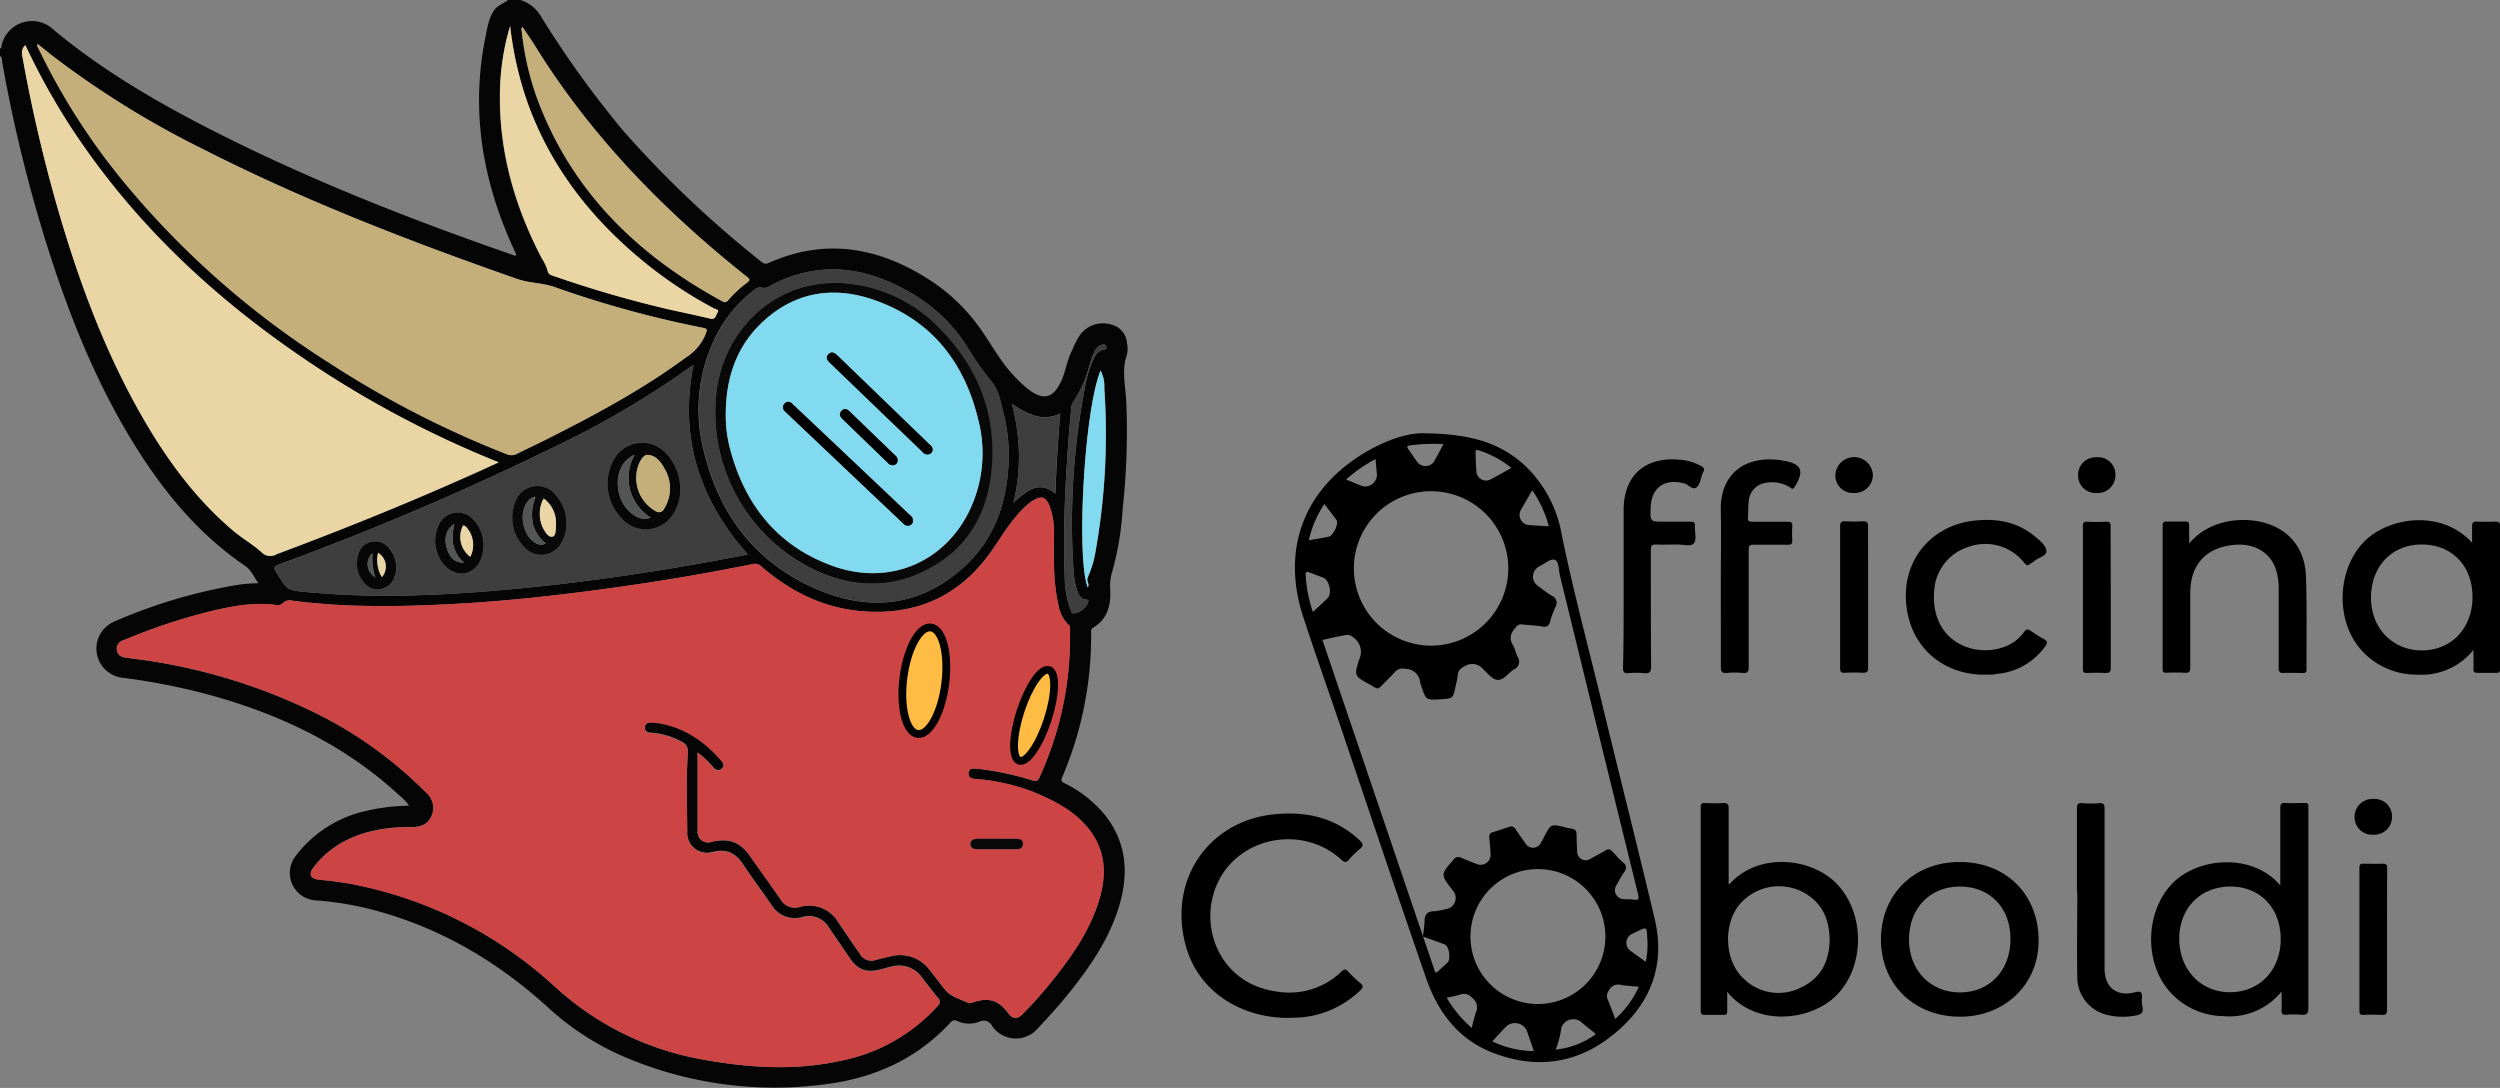 <svg id="Livello_1" data-name="Livello 1" xmlns="http://www.w3.org/2000/svg" viewBox="0 0 481.77 209.65"><rect x="0" y="0" width="481.77" height="209.65" fill="#808080" stroke="none"/><defs><style>.cls-1{fill:#050505;}.cls-2{fill:#c44;}.cls-3{fill:#c4af7a;}.cls-4{fill:#e9d6a4;}.cls-5{fill:#3e3e3e;}.cls-6{fill:#81daef;}.cls-7{fill:none;}.cls-8{fill:#090909;}.cls-9{fill:#070707;}.cls-10,.cls-13{fill:#ffbc45;}.cls-11{fill:#545656;}.cls-12{fill:#f8f8f8;}.cls-13{stroke:#000;stroke-miterlimit:10;stroke-width:1.5px;}</style></defs><path d="M274.72,83.51c8.25.09,14.35,1.66,19.3,6.36a23.88,23.88,0,0,1,6.88,12.88c2.18,10.7,5,21.23,7.59,31.84,3.41,14.13,7,28.22,10.35,42.36,2,8.25-.23,15.42-6.49,21.17-7.31,6.7-15.75,8.31-25,4.62-6.45-2.59-10.3-7.83-12.51-14.19-5.57-16.09-11-32.24-16.44-48.36-2.44-7.2-5-14.35-7.34-21.58-4-12.45-.2-24.47,12.69-31.81C267.72,84.57,271.82,83.3,274.72,83.51Zm-19.88,39.81,19.38,57.12c.13-1.18.28-2,.3-2.84,0-1.26.46-2,1.86-2a13,13,0,0,0,2.11-.38,2.19,2.19,0,0,0,1.42-3.7c-2.33-3-2.32-3,.22-5.88a1.1,1.1,0,0,1,1.46-.35c1,.45,2.06.85,3.1,1.26a1.93,1.93,0,0,0,2.56-1.86c-.05-1.11-.14-2.22-.25-3.33a.85.85,0,0,1,.7-1c1-.31,2.05-.64,3.05-1a1,1,0,0,1,1.31.43c.63.93,1.27,1.84,1.92,2.75a1.67,1.67,0,0,0,2.95-.12c.24-.42.46-.84.69-1.26,1.27-2.39,1.27-2.39,3.88-1.76a13.6,13.6,0,0,0,1.41.3c.7.09.91.49.91,1.15,0,1.08.05,2.15.12,3.23a1.63,1.63,0,0,0,2.51,1.44c.67-.35,1.32-.75,2-1.1,1.78-.95,1.5-1.17,2.95.41a14.55,14.55,0,0,0,1.36,1.36,1.19,1.19,0,0,1,.25,1.84c-.55.78-1,1.64-1.45,2.47a1.73,1.73,0,0,0,1.48,2.77c.59.06,1.19,0,1.79.11.8.09,1.09,0,.85-1q-7.56-30.69-15.05-61.39c-.27-1.1-.18-2.81-1-3.11s-2,.79-3.07,1.31a2.17,2.17,0,0,0-.3,3.63c.93.7,1.84,1.42,2.82,2a1.48,1.48,0,0,1,.63,2.19,22.72,22.72,0,0,0-1,2.79,1.12,1.12,0,0,1-1.47.94c-1.26-.21-2.54-.28-3.81-.39a1.19,1.19,0,0,0-1.19.37c-.86,1-1.63,2-.73,3.5.43.7.55,1.59.94,2.32a1.64,1.64,0,0,1-.74,2.48c-1,.62-1.83,1.92-2.93,2s-2.06-1.26-3-2.08a2.66,2.66,0,0,0-3.4-.62c-.82.41-1.39.8-1.46,1.8a19.36,19.36,0,0,1-.44,2.22c-.47,2.26-.47,2.26-2.81,2.41-2.86.19-2.86.19-3.76-2.49a3.86,3.86,0,0,1-.22-.68,2.87,2.87,0,0,0-2.91-2.69,2,2,0,0,0-2,.64c-.58.66-1.21,1.27-1.83,1.9-1.66,1.66-1.17,1.46-3.05.44-2.9-1.57-3-1.65-1.95-4.84a3.38,3.38,0,0,0-1.22-4.24,1.59,1.59,0,0,0-1.51-.39C257.79,122.65,256.35,123,254.84,123.32Zm20.81,1.1a14.88,14.88,0,1,0-14.75-15.06A14.9,14.9,0,0,0,275.65,124.42Zm20.78,43.06a13,13,0,1,0,12.94,12.94A13,13,0,0,0,296.43,167.48Zm-.85,35.07-1.32-3.85a2.51,2.51,0,0,0-3.94-.95c-.95.95-1.84,1.95-2.74,2.93A18.86,18.86,0,0,0,295.58,202.55Zm4.22-.28a15.85,15.85,0,0,0,7.74-3l-2.19-1.78-.83-.68a2.43,2.43,0,0,0-3.64,1.27A18.55,18.55,0,0,1,299.8,202.27ZM291.25,90.16A19.71,19.71,0,0,0,285,86.79c-.44-.15-.68-.07-.65.47.06,1.23.05,2.47.17,3.7a1.87,1.87,0,0,0,2.73,1.43C288.53,91.7,289.81,91,291.25,90.16Zm24.56,100c-1.25-.12-2.33-.18-3.39-.35a2,2,0,0,0-2.38,1.07,1.74,1.74,0,0,0-.22,1.75c.52,1.2.95,2.43,1.45,3.73A18.53,18.53,0,0,0,315.81,190.16ZM253,117.92c1-.92,1.95-1.76,2.85-2.66s.31-3.46-.79-3.91c-.92-.37-1.86-.7-2.79-1.06-.42-.16-.7-.12-.66.44A26.22,26.22,0,0,0,253,117.92Zm42.28-23.43c-.81,1.4-1.59,2.69-2.31,4a2,2,0,0,0,1.36,2.66c1.33.13,2.67.18,4.14.27A22,22,0,0,0,295.28,94.49Zm-43.07,9.62c1.39-.24,2.64-.42,3.87-.7.83-.18,1.94-2.49,1.5-3.15-.72-1.06-1.54-2-2.36-3.13A20.72,20.72,0,0,0,252.21,104.11Zm26.58,88.15a22.34,22.34,0,0,0,4.84,5.83,25.11,25.11,0,0,1,.8-3,2.32,2.32,0,0,0-.77-2.83,2,2,0,0,0-2.31-.58A24.35,24.35,0,0,1,278.79,192.26Zm-4.55-11.77c.79,2.33,1.52,4.41,2.2,6.51.19.61.43.41.73.13.61-.56,1.25-1.1,1.83-1.69s.3-3.08-.6-3.44C277.12,181.49,275.8,181.05,274.24,180.49Zm3.92-94.9a33.33,33.33,0,0,0-6.36.23c-.64.07-.77.26-.37.8.62.83,1.17,1.71,1.79,2.53a2,2,0,0,0,3.06-.1C276.91,88,277.49,86.83,278.16,85.59Zm39,99.79a16.89,16.89,0,0,0,.27-4.77c-.1-2-.11-2-1.89-1.14-.43.21-.87.4-1.28.63a1.93,1.93,0,0,0-.23,3C315.05,183.87,316.07,184.56,317.21,185.38ZM265.07,88.47a28.22,28.22,0,0,0-5.66,3.93c1.12.46,2.14.91,3.18,1.3a2.3,2.3,0,0,0,2.76-2.1C265.28,90.61,265.18,89.63,265.07,88.47Z"/><path d="M439.43,170.63V167c0-3.75,0-7.51,0-11.26,0-.76.15-1.06,1-1,1.24.07,2.48,0,3.72,0,.52,0,.74.15.69.68,0,.24,0,.48,0,.72,0,12.69,0,25.39,0,38.08,0,1.15-.35,1.42-1.39,1.33a17.31,17.31,0,0,0-2.88,0c-.78.06-.94-.25-.9-1,.06-1.07,0-2.14,0-3.48a12.89,12.89,0,0,1-11.27,4.74,14,14,0,0,1-10.26-4.7c-5.17-5.8-4.69-16,.87-21.23C424.16,165.08,434.29,164.52,439.43,170.63Zm-9.6.21c-5.75,0-9.84,4.14-9.87,10s4,10.34,9.71,10.37,9.82-4.2,9.84-10.21S435.56,170.86,429.83,170.84Z"/><path d="M332.85,191.13c0,1.41,0,2.56,0,3.71,0,.57-.15.75-.73.73-1.2,0-2.4,0-3.6,0-.66,0-.78-.22-.78-.82q0-19.59,0-39.18c0-.61.14-.85.79-.82,1.2.05,2.4.07,3.6,0,.82,0,1,.25,1,1,0,4.63,0,9.26,0,13.9,0,.25-.12.54.11.78,5.65-6.36,16-5.15,20.82,0,5.48,5.81,5.27,16.12-.31,21.53C348.59,196.93,338.19,197.76,332.85,191.13Zm19.74-9.8c0-4.09-1.39-7.27-4.85-9.25a10,10,0,0,0-12.8,2.56c-3,4.17-2.45,10.93,1.28,14.14A9.53,9.53,0,0,0,347,190.33C350.88,188.58,352.47,185.25,352.59,181.33Z"/><path d="M476.39,104.58c0-1.2,0-2.2,0-3.19,0-.7.23-.89.89-.87q1.8.06,3.6,0c.65,0,.91.13.91.85q0,13.77,0,27.55c0,.57-.15.77-.74.75-1.19,0-2.4,0-3.59,0-.62,0-.84-.16-.81-.8.05-1.11,0-2.23,0-3.63A12.78,12.78,0,0,1,465.74,130,14.18,14.18,0,0,1,455,125.22c-5-5.65-4.65-15.46.57-20.82C460.28,99.59,470.48,98.11,476.39,104.58Zm-9.72.35c-5.76,0-9.77,4.24-9.76,10.27,0,5.87,4.16,10.14,9.82,10.14s9.75-4.27,9.74-10.32S472.43,104.91,466.67,104.93Z"/><path d="M248.33,196.16c-9.59,0-17.41-5.37-19.76-13.69-3.67-13,4.47-24.27,16.9-25.54,6.19-.63,11.84.58,16.54,5,.73.69.79,1.1,0,1.73a15.57,15.57,0,0,0-2.06,2c-.57.68-.9.52-1.48,0-7-6.44-18.61-4.74-23.28,3.44-4.76,8.36-.66,20.53,11,22a14.46,14.46,0,0,0,12.34-3.89c.56-.53.83-.46,1.31.06a21.66,21.66,0,0,0,2.26,2.13c.69.55.6.92,0,1.49a18.86,18.86,0,0,1-11.68,5.2C249.68,196.11,248.88,196.13,248.33,196.16Z"/><path d="M377.17,195.92c-8.79-.28-14.93-6.69-14.69-15.36s6.85-14.72,15.74-14.44,14.94,6.77,14.62,15.78C392.55,190.17,385.81,196.2,377.17,195.92Zm.52-25.08c-5.77,0-9.81,4.2-9.81,10.19s4.13,10.22,9.84,10.22,9.72-4.26,9.72-10.3S383.43,170.83,377.69,170.84Z"/><path d="M421.88,104.73c4.14-5,11.43-5.29,15.74-3.58s6.58,5.3,6.75,9.85c.23,6,.08,12,.12,18,0,.63-.25.71-.78.69-1.2,0-2.4-.06-3.59,0-.79.05-1-.2-1-1,0-5.07,0-10.14,0-15.21a12.81,12.81,0,0,0-.32-3c-.92-3.85-4.16-5.92-8.48-5.46-5.25.56-8.2,3.82-8.24,9.19q0,7.19,0,14.37c0,.81-.15,1.13-1,1.07a30.71,30.71,0,0,0-3.59,0c-.59,0-.74-.17-.73-.74q0-13.79,0-27.55c0-.57.07-.89.76-.86,1.2,0,2.4,0,3.6,0,.59,0,.76.19.74.75C421.85,102.35,421.88,103.43,421.88,104.73Z"/><path d="M383.15,130c-7.78.34-14.18-4.39-15.58-12-1.75-9.41,4.3-16.75,12.91-17.67,4.34-.47,8.35.22,11.78,3.14.89.76,2,1.63,2.1,2.67s-1.56,1.26-2.34,2c-.23.21-.55.32-.79.53-.47.41-.74.29-1.12-.19a9.57,9.57,0,0,0-10.78-3.09,9.41,9.41,0,0,0-6.6,8.53c-.74,9.71,7.76,13,13.69,10.67a8.08,8.08,0,0,0,3.65-2.82c.39-.56.69-.59,1.23-.22.85.58,1.73,1.14,2.63,1.64.65.37.66.68.25,1.28a12.69,12.69,0,0,1-9.34,5.39C384.33,130,383.81,130,383.15,130Z"/><path d="M312.89,112.75V98.26c0-6.51,4-10.2,10.52-9.69a10.35,10.35,0,0,1,4.44,1.25c.5.28.71.6.39,1.13a1.66,1.66,0,0,0-.15.33c-.35.88-.46,2-1.1,2.59-.79.7-1.58-.5-2.44-.72-3.82-1-6.35.83-6.46,4.74-.08,2.64-.08,2.64,2.56,2.64,1.72,0,3.44,0,5.16,0,.61,0,.84.15.81.8-.06,1.15.38,2.65-.19,3.37s-2.16.19-3.3.23c-1.32,0-2.64.06-4,0-.78,0-1,.2-1,1,0,7.5,0,15,.05,22.51,0,1-.24,1.38-1.3,1.28a17,17,0,0,0-3.11,0c-.83.07-1-.26-1-1C312.9,123.36,312.89,118.06,312.89,112.75Z"/><path d="M331.61,112.68c0-4.75.11-9.5,0-14.24-.21-6.92,4.53-10.93,12-9.68,3.66.62,4.16,2,2.18,5.14-.36.57-.6.15-.85,0a6.64,6.64,0,0,0-4.72-.85A3.81,3.81,0,0,0,337,96.53c-.14,1.06-.08,2.15-.15,3.22-.05.66.24.8.84.79,2.28,0,4.55,0,6.83,0,.68,0,.91.18.87.87a22.94,22.94,0,0,0,0,2.75c0,.62-.17.82-.81.81-2.19,0-4.39,0-6.59,0-.85,0-1,.22-1,1,0,7.5,0,15,0,22.51,0,1-.25,1.3-1.24,1.2a13.11,13.11,0,0,0-2.87,0c-1.13.14-1.27-.33-1.26-1.32C331.63,123.14,331.61,117.91,331.61,112.68Z"/><path d="M400.24,172c0-5.39,0-10.77,0-16.16,0-.82.16-1.13,1-1.06a20.49,20.49,0,0,0,3.23,0c.93-.08,1.1.23,1.1,1.11,0,10,0,19.95,0,29.93v.84c0,3.61,2.31,5.47,5.84,4.56,1.29-.33,1.41.1,1.36,1.12a5.75,5.75,0,0,0,.07,1.55c.29,1.15-.12,1.61-1.28,1.8a12.62,12.62,0,0,1-5.8-.19,7.45,7.45,0,0,1-5.45-7.34c-.1-5.38,0-10.77,0-16.16Z"/><path d="M360,115c0,4.55,0,9.1,0,13.65,0,.74-.14,1-1,1a28.7,28.7,0,0,0-3.47,0c-.75.05-.93-.18-.92-.92,0-5.58,0-11.17,0-16.75,0-3.51,0-7,0-10.53,0-.71.13-1,.91-1a28.7,28.7,0,0,0,3.47,0c.81,0,1,.23,1,1C360,106,360,110.53,360,115Z"/><path d="M406.76,115.17c0,4.51,0,9,0,13.52,0,.78-.19,1-1,1a35.82,35.82,0,0,0-3.59,0c-.66,0-.78-.21-.78-.81q0-13.77,0-27.53c0-.62.16-.83.8-.81a33.07,33.07,0,0,0,3.59,0c.84-.06,1,.28.95,1C406.74,106.07,406.76,110.62,406.76,115.17Z"/><path d="M460,181c0,4.51,0,9,0,13.53,0,.82-.16,1.11-1,1.05a35.81,35.81,0,0,0-3.59,0c-.58,0-.73-.17-.73-.74q0-13.82,0-27.64c0-.71.3-.77.85-.76,1.2,0,2.4.06,3.59,0,.78,0,.91.23.91.94C460,171.91,460,176.46,460,181Z"/><path d="M357.34,95a3.37,3.37,0,0,1-3.65-3.41,3.62,3.62,0,0,1,7.23-.12A3.48,3.48,0,0,1,357.34,95Z"/><path d="M404,95a3.37,3.37,0,0,1-3.54-3.41,3.41,3.41,0,0,1,3.61-3.47,3.32,3.32,0,0,1,3.59,3.46A3.41,3.41,0,0,1,404,95Z"/><path d="M457.33,160.85a3.37,3.37,0,0,1-3.58-3.49,3.44,3.44,0,0,1,3.71-3.39,3.32,3.32,0,0,1,3.5,3.43A3.41,3.41,0,0,1,457.33,160.85Z"/><path class="cls-1" d="M100.31,0a7.1,7.1,0,0,1,4.08,3.4A193.11,193.11,0,0,0,120.2,25.32a206.77,206.77,0,0,0,26.58,25.17,1.13,1.13,0,0,0,1.37.17c10.83-4.81,21-3.06,30.72,3.11a35.28,35.28,0,0,1,9.51,8.84c1.51,2,2.81,4.26,4.27,6.35a27.85,27.85,0,0,0,5.17,5.78c3.2,2.62,5.26,2.12,6.86-1.7.74-1.79,1-3.73,1.91-5.49a16.22,16.22,0,0,1,1.54-3,5.49,5.49,0,0,1,6.2-1.95,3.89,3.89,0,0,1,2.84,3.49,5.2,5.2,0,0,1,0,2.26c-1.06,3-.28,6-.13,9a137.34,137.34,0,0,1-.7,20.78,56.8,56.8,0,0,1-2,12,9.47,9.47,0,0,0-.39,3.51c.16,3-.52,5.65-3.3,7.33-.46.28-.38.64-.38,1a69.22,69.22,0,0,1-5.58,27.82c-.28.66-.1.86.46,1.15a23.35,23.35,0,0,1,7.83,6.18c4.17,5.31,4.55,11.23,2.7,17.45-1.81,6.06-5.27,11.22-9.14,16.13-2.08,2.63-4.33,5.12-6.63,7.56a5.54,5.54,0,0,1-8.72-.54,1.81,1.81,0,0,0-2.51-.8,5.59,5.59,0,0,1-4.21-.16,1,1,0,0,0-1.31.29c-6.46,7-14.63,10.67-23.93,11.87a73.83,73.83,0,0,1-39-5.29,52,52,0,0,1-14.6-9.47c-9.88-9-21.08-15.54-34.08-18.91A61,61,0,0,0,61,173.52a5.3,5.3,0,0,1-4-8.59,23.27,23.27,0,0,1,13.53-8.66,38.21,38.21,0,0,1,8.32-1,10.45,10.45,0,0,0-2-2.09c-9.54-8.8-20.79-14.5-33.11-18.3a121.33,121.33,0,0,0-20.23-4.28A5.66,5.66,0,0,1,22,119.79a100.85,100.85,0,0,1,23.3-7,28.49,28.49,0,0,1,4.51-.39c-.9-1.23-1.36-2.54-2.63-3.39-8.8-6-15.4-13.95-21-22.87C19.21,75,14.19,62.93,10.09,50.5A280.71,280.71,0,0,1,.44,12.06c-.08-.43,0-1-.44-1.28V9.35c.39-.1.26-.45.33-.69a6,6,0,0,1,9.81-3.1c.44.36.85.73,1.28,1.08,9.32,7.55,19.64,13.49,30.29,18.88,18.44,9.32,37.63,16.85,57.13,23.61.18.07.42.3.65-.05-.16-.37-.33-.77-.52-1.17-6-13.11-8.33-26.7-5.37-41,.37-1.78.6-3.62,1.79-5.14C96.07.94,97.12.66,97.91,0ZM209.19,72.79a25.05,25.05,0,0,1-2.49,4.86,2.24,2.24,0,0,0-.28,1.14c-.28,3.3-.61,6.59-.77,9.89a217,217,0,0,0-.46,22.81,18.12,18.12,0,0,0,1.16,6.08c.1.25.12.63.54.63a3.37,3.37,0,0,0,2.74-2c.08-.27.35-.59-.27-.64-1-.07-1.47-.86-1.77-1.71a14.69,14.69,0,0,1-.72-4A137.79,137.79,0,0,1,209.41,73a19.75,19.75,0,0,1,1.53-4.2,2.36,2.36,0,0,1,1.67-1.4c.4-.06.74-.09.57-.61s-.55-.41-.89-.33a2.14,2.14,0,0,0-1.39,1.36C210.11,69.38,209.84,71.15,209.19,72.79ZM134.42,145c0,.29,0,.44,0,.58,0,4.84,0,9.67,0,14.5a2.05,2.05,0,0,0,2.79,2.14c3.24-.74,5.4.06,7.28,2.72s4,5.59,5.94,8.4a3.17,3.17,0,0,0,3.7,1.45,6.5,6.5,0,0,1,7.44,3c1.35,2,2.68,4,4.05,5.93a2.56,2.56,0,0,0,3.28,1.23c.89-.21,1.78-.44,2.68-.64a7.1,7.1,0,0,1,7.57,2.64c1,1.21,1.91,2.46,2.87,3.68,1.15,1.47,2.93,1.87,4.49,2.62a1.43,1.43,0,0,0,1.05-.1c3-1,4.86-.38,6.7,2.08.87,1.18,1.74,1.27,2.76.24,2-2,3.83-4.08,5.58-6.26,3.85-4.77,7.36-9.75,9.18-15.69,1.58-5.15,1.28-10-2.41-14.29-2.82-3.26-6.61-5.11-10.46-6.69a39.85,39.85,0,0,0-11.19-2.44c-.73-.08-1.15-.38-1.09-1.11s.53-.93,1.18-.86c.28,0,.57,0,.84.05a58.27,58.27,0,0,1,9.6,2c1.65.51,1.68.52,2.33-1a64.39,64.39,0,0,0,5.59-27.66c0-.38.12-.78-.26-1.11a6.62,6.62,0,0,1-1.94-3.75c-1.07-4.52-.91-9.11-.87-13.7a14.12,14.12,0,0,0-.93-5.61c-.66-1.56-1.46-1.8-2.92-1a8.91,8.91,0,0,0-1.88,1.47c-2.56,2.46-4.31,5.52-6.32,8.39-6.16,8.78-14.72,12.55-25.35,11.55-7.28-.69-13.51-3.85-19-8.59a1.77,1.77,0,0,0-1.71-.45q-12.73,2.58-25.6,4.38c-10.16,1.44-20.36,2.62-30.62,3.22-10.78.62-21.56.84-32.31-.53a2,2,0,0,0-2,.46,1.39,1.39,0,0,1-1.23.36c-4.53-.64-8.91.29-13.26,1.34a112.8,112.8,0,0,0-16.19,5.44,1.68,1.68,0,0,0-1.28,1.89c.14,1,.87,1.35,1.77,1.47.67.09,1.35.16,2,.26A110.05,110.05,0,0,1,61.6,137.8a79.51,79.51,0,0,1,20.53,14.94,3.84,3.84,0,0,1,1.08,4.35c-.58,1.53-1.88,2.3-3.82,2.28a31.93,31.93,0,0,0-6.33.49c-5.08.93-9.45,3.11-12.65,7.29-1,1.29-.59,2.16,1,2.34,2.38.26,4.76.55,7.11,1A80.23,80.23,0,0,1,106.78,190a56.6,56.6,0,0,0,27.94,14.06c9.06,1.69,18.14,2.36,27.24.37a33.92,33.92,0,0,0,18.73-10.61,1,1,0,0,0,.05-1.58c-1.13-1.35-2.18-2.76-3.26-4.15a5.33,5.33,0,0,0-3.2-1.94c-1.69-.36-3.22.34-4.8.7-2.61.58-4.18,0-5.67-2.17-1.37-2-2.72-4-4.1-6a4.43,4.43,0,0,0-5-2,5.25,5.25,0,0,1-6.09-2.39c-1.78-2.6-3.68-5.12-5.42-7.75-1.45-2.2-3.23-3.06-5.89-2.37a3.83,3.83,0,0,1-4.87-3.95c0-5-.23-10,.11-15,.12-1.87-.79-2.11-1.88-2.66l-.43-.2a14.75,14.75,0,0,0-4.85-1.19c-.64,0-1.11-.3-1.1-1s.51-1,1.22-1c.43,0,.88.05,1.31.12,5,.79,8.86,3.43,12.1,7.15.46.54.77,1.13.14,1.67s-1.23.2-1.71-.4A16.62,16.62,0,0,0,134.42,145ZM7.27,8.49c-.21.43.05.64.16.88a127,127,0,0,0,16,25.18,167.09,167.09,0,0,0,40,35.37A188.52,188.52,0,0,0,97.6,87.5a2.27,2.27,0,0,0,2-.06c1.78-.9,3.59-1.74,5.37-2.63,9.41-4.73,18.69-9.67,27.19-15.94A9.64,9.64,0,0,0,136,64.3c.24-.71.39-.95-.53-1.14A202.56,202.56,0,0,1,107,55.36c-2.42-.89-5-.77-7.4-1.63C78.86,46.47,58.36,38.58,38.74,28.54a175.9,175.9,0,0,1-28.9-18ZM4.89,8.7c-.94.82-.66,1.72-.51,2.54A292.57,292.57,0,0,0,11.3,40.79c4.07,13.87,9.07,27.36,16.33,39.91,4.67,8.07,10.14,15.5,17.29,21.57,1.77,1.5,3.82,2.66,5.52,4.19a2.29,2.29,0,0,0,2.86.38c12.42-4.67,24.72-9.62,36.83-15,2-.87,3.9-1.77,6-2.71A197.42,197.42,0,0,1,54.62,66.36C40,55.92,27.15,43.72,16.72,29A129.32,129.32,0,0,1,4.89,8.7ZM133.63,70.41a1.58,1.58,0,0,0-.38.15,169,169,0,0,1-25.26,15,549.55,549.55,0,0,1-53.66,23c-1.77.67-1.78.65-.76,2.26,1.89,3,1.9,2.91,5.42,3.27a170.82,170.82,0,0,0,22.62.57c8.15-.27,16.27-1,24.36-1.87q14.64-1.65,29.14-4.25c3-.54,6-1.12,9-1.69C134.77,96.31,130.87,84.33,133.63,70.41ZM98.31,5a46.82,46.82,0,0,0-2,13.11c-.16,11.21,2.85,21.63,8,31.52a9.92,9.92,0,0,1,1.18,2.46c.14.72.51.87,1,1a217.9,217.9,0,0,0,22.13,6.44c2.72.62,5.46,1.17,8.17,1.83,1.11.27,1.15-.71,1.47-1.2s-.41-.6-.71-.76a82.74,82.74,0,0,1-14.54-9.84c-9.5-8-16.87-17.55-21.2-29.3A66.65,66.65,0,0,1,98.31,5Zm96.09,83a33.57,33.57,0,0,0-1.06-8.53c-.51-2-.84-4.16-2.21-5.86a57.69,57.69,0,0,1-4.55-6.45A31.31,31.31,0,0,0,174.74,56c-8.64-4.8-17.49-5.71-26.47-.84a1.84,1.84,0,0,1-1.48.28,1.44,1.44,0,0,0-1.41.42,25.34,25.34,0,0,0-7.79,9.69,31.61,31.61,0,0,0-2,21.25c3,12.5,10.17,21.88,22.16,26.89,9.9,4.13,19.47,3.18,27.71-4.16C191.85,103.86,194.24,96.37,194.4,88.06ZM100.66,5.16a1,1,0,0,0-.12.9,54.46,54.46,0,0,0,3.37,14c6.76,17.3,19.26,29.28,35.31,38,.53.29.78.11,1.1-.26A22.49,22.49,0,0,1,144,54.38c.51-.36.51-.58,0-1-1-.78-2-1.6-3-2.41-14.58-12-27.45-25.45-37.5-41.48C102.63,8.07,101.64,6.65,100.66,5.16Zm109,108c.34-.67-.24-1.19-.07-1.73s.46-1.1.64-1.67a20.5,20.5,0,0,0,.73-2.51,128.86,128.86,0,0,0,1.87-32.51,6.38,6.38,0,0,0-.72-3.36C208.85,79.37,207.42,107.81,209.62,113.2Zm-6.27-18.09c.18-5.12.48-10.18.94-15.39a6.85,6.85,0,0,1-4.94.43A16.8,16.8,0,0,1,195,77.79a42.29,42.29,0,0,1,1.36,9.54,37.31,37.31,0,0,1-1.06,9.55C198.69,93.77,200.55,92.93,203.35,95.11Z"/><path class="cls-2" d="M134.42,145a16.62,16.62,0,0,1,2.92,2.8c.48.6,1,1,1.71.4s.32-1.13-.14-1.67c-3.24-3.72-7.13-6.36-12.1-7.15-.43-.07-.88-.09-1.31-.12-.71,0-1.21.2-1.22,1s.46,1,1.1,1a14.75,14.75,0,0,1,4.85,1.19l.43.2c1.09.55,2,.79,1.88,2.66-.34,5-.13,10-.11,15a3.83,3.83,0,0,0,4.87,3.95c2.66-.69,4.44.17,5.89,2.37,1.74,2.63,3.64,5.15,5.42,7.75a5.25,5.25,0,0,0,6.09,2.39,4.43,4.43,0,0,1,5,2c1.38,2,2.73,4,4.1,6,1.49,2.19,3.06,2.75,5.67,2.17,1.58-.36,3.11-1.06,4.8-.7a5.33,5.33,0,0,1,3.2,1.94c1.08,1.39,2.13,2.8,3.26,4.15a1,1,0,0,1-.05,1.58A33.92,33.92,0,0,1,162,204.42c-9.1,2-18.18,1.32-27.24-.37A56.6,56.6,0,0,1,106.78,190a80.23,80.23,0,0,0-38.25-19.47c-2.35-.48-4.73-.77-7.11-1-1.6-.18-2-1.05-1-2.34,3.2-4.18,7.57-6.36,12.65-7.29a31.93,31.93,0,0,1,6.33-.49c1.94,0,3.24-.75,3.82-2.28a3.84,3.84,0,0,0-1.08-4.35A79.51,79.51,0,0,0,61.6,137.8,110.05,110.05,0,0,0,26.32,127c-.67-.1-1.35-.17-2-.26-.9-.12-1.63-.45-1.77-1.47a1.68,1.68,0,0,1,1.28-1.89A112.8,112.8,0,0,1,40,117.93c4.35-1.05,8.73-2,13.26-1.34a1.39,1.39,0,0,0,1.23-.36,2,2,0,0,1,2-.46c10.75,1.37,21.53,1.15,32.31.53,10.26-.6,20.46-1.78,30.62-3.22q12.87-1.81,25.6-4.38a1.77,1.77,0,0,1,1.71.45c5.47,4.74,11.7,7.9,19,8.59,10.63,1,19.19-2.77,25.35-11.55,2-2.87,3.76-5.93,6.32-8.39a8.91,8.91,0,0,1,1.88-1.47c1.46-.81,2.26-.57,2.92,1a14.12,14.12,0,0,1,.93,5.61c0,4.59-.2,9.18.87,13.7a6.62,6.62,0,0,0,1.94,3.75c.38.33.25.73.26,1.11a64.39,64.39,0,0,1-5.59,27.66c-.65,1.52-.68,1.51-2.33,1a58.27,58.27,0,0,0-9.6-2c-.27,0-.56,0-.84-.05-.65-.07-1.13.16-1.18.86s.36,1,1.09,1.11a39.85,39.85,0,0,1,11.19,2.44c3.85,1.58,7.64,3.43,10.46,6.69,3.69,4.28,4,9.14,2.41,14.29-1.82,5.94-5.33,10.92-9.18,15.69-1.75,2.18-3.62,4.26-5.58,6.26-1,1-1.89.94-2.76-.24-1.84-2.46-3.73-3.06-6.7-2.08a1.43,1.43,0,0,1-1.05.1c-1.56-.75-3.34-1.15-4.49-2.62-1-1.22-1.89-2.47-2.87-3.68a7.1,7.1,0,0,0-7.57-2.64c-.9.2-1.79.43-2.68.64a2.56,2.56,0,0,1-3.28-1.23c-1.37-2-2.7-4-4.05-5.93a6.5,6.5,0,0,0-7.44-3,3.17,3.17,0,0,1-3.7-1.45c-2-2.81-4-5.6-5.94-8.4s-4-3.46-7.28-2.72a2.05,2.05,0,0,1-2.79-2.14c0-4.83,0-9.66,0-14.5C134.39,145.41,134.4,145.26,134.42,145Zm61.18-1c.12.93-.08,2.18,1.15,2.58s1.86-.68,2.39-1.54a17,17,0,0,0,2.22-6.51,6.77,6.77,0,0,0,0-3,1.38,1.38,0,0,0-2.46-.7,6,6,0,0,0-1,1.33A18.87,18.87,0,0,0,195.6,144Zm-3.49,17.65c-1.24,0-2.48,0-3.72,0-.72,0-1.36.19-1.38,1s.57,1,1.31,1c2.52,0,5,0,7.55,0,.69,0,1.23-.24,1.25-1s-.57-1-1.3-1C194.58,161.65,193.34,161.64,192.11,161.64Z"/><path class="cls-3" d="M7.27,8.49l2.57,2.07a175.9,175.9,0,0,0,28.9,18c19.62,10,40.12,17.93,60.89,25.19,2.44.86,5,.74,7.4,1.63a202.56,202.56,0,0,0,28.45,7.8c.92.19.77.43.53,1.14a9.64,9.64,0,0,1-3.82,4.57c-8.5,6.27-17.78,11.21-27.19,15.94-1.78.89-3.59,1.73-5.37,2.63a2.27,2.27,0,0,1-2,.06A188.52,188.52,0,0,1,63.44,69.92a167.09,167.09,0,0,1-40-35.37,127,127,0,0,1-16-25.18C7.32,9.13,7.06,8.92,7.27,8.49Z"/><path class="cls-4" d="M4.89,8.7A129.32,129.32,0,0,0,16.72,29C27.15,43.72,40,55.92,54.62,66.36A197.42,197.42,0,0,0,96.09,89.08c-2.06.94-4,1.84-6,2.71-12.11,5.43-24.41,10.38-36.83,15a2.29,2.29,0,0,1-2.86-.38c-1.7-1.53-3.75-2.69-5.52-4.19C37.77,96.2,32.3,88.77,27.63,80.7c-7.26-12.55-12.26-26-16.33-39.91A292.57,292.57,0,0,1,4.38,11.24C4.23,10.42,4,9.52,4.89,8.7Z"/><path class="cls-5" d="M133.63,70.41c-2.76,13.92,1.14,25.9,10.51,36.45-3,.57-6,1.15-9,1.69Q120.6,111.13,106,112.8c-8.09.92-16.21,1.6-24.36,1.87A170.82,170.82,0,0,1,59,114.1c-3.52-.36-3.53-.28-5.42-3.27-1-1.61-1-1.59.76-2.26a549.55,549.55,0,0,0,53.66-23,169,169,0,0,0,25.26-15A1.58,1.58,0,0,1,133.63,70.41Zm-2.55,24.1a9.84,9.84,0,0,0-2.45-6.87,6.27,6.27,0,0,0-10.34.86,9.66,9.66,0,0,0,2.16,12,6.18,6.18,0,0,0,9.39-1.66A8.2,8.2,0,0,0,131.08,94.51Zm-21.92,6.38a8.12,8.12,0,0,0-1.93-5.38,4.52,4.52,0,0,0-7.83,1,8.23,8.23,0,0,0,1.92,9.2,4.38,4.38,0,0,0,6.86-1.07A6.84,6.84,0,0,0,109.16,100.89Zm-16,4.28a6.83,6.83,0,0,0-2-5.07,4,4,0,0,0-6.7,1.25,6.92,6.92,0,0,0-.13,5.34c.92,2.62,3.11,4.16,5.27,3.76S93.15,108,93.15,105.17Zm-16.84,4.22a5.22,5.22,0,0,0-1.06-3.45,3.44,3.44,0,0,0-3.4-1.56A3.32,3.32,0,0,0,69.06,107a5.47,5.47,0,0,0,1,5.09,3.36,3.36,0,0,0,6-.92A3.67,3.67,0,0,0,76.31,109.39Z"/><path class="cls-4" d="M98.31,5a66.65,66.65,0,0,0,3.55,15.31c4.33,11.75,11.7,21.3,21.2,29.3a82.74,82.74,0,0,0,14.54,9.84c.3.16,1.09.18.71.76s-.36,1.47-1.47,1.2c-2.71-.66-5.45-1.21-8.17-1.83a217.9,217.9,0,0,1-22.13-6.44c-.52-.18-.89-.33-1-1a9.92,9.92,0,0,0-1.18-2.46c-5.12-9.89-8.13-20.31-8-31.52A46.82,46.82,0,0,1,98.31,5Z"/><path class="cls-5" d="M194.4,88.06c-.16,8.31-2.55,15.8-8.89,21.45-8.24,7.34-17.81,8.29-27.71,4.16-12-5-19.14-14.39-22.16-26.89a31.61,31.61,0,0,1,2-21.25,25.34,25.34,0,0,1,7.79-9.69,1.44,1.44,0,0,1,1.41-.42,1.84,1.84,0,0,0,1.48-.28c9-4.87,17.83-4,26.47.84a31.31,31.31,0,0,1,11.84,11.24,57.69,57.69,0,0,0,4.55,6.45c1.37,1.7,1.7,3.84,2.21,5.86A33.57,33.57,0,0,1,194.4,88.06ZM160.88,54.5c-.81,0-1.82.06-2.8.19a22.8,22.8,0,0,0-2.94.58C145.78,57.74,139,66,138,76.21a33.69,33.69,0,0,0,18.76,33.53c6.59,3.16,13.47,3.81,20.27.79,9.28-4.11,13.56-11.81,14.12-21.59s-3-18.46-10-25.51A28.47,28.47,0,0,0,160.88,54.5Z"/><path class="cls-3" d="M100.66,5.16c1,1.49,2,2.91,2.89,4.38,10,16,22.92,29.53,37.5,41.48,1,.81,2,1.63,3,2.41.49.37.49.59,0,1a22.49,22.49,0,0,0-3.69,3.41c-.32.37-.57.55-1.1.26-16-8.69-28.55-20.67-35.31-38a54.46,54.46,0,0,1-3.37-14A1,1,0,0,1,100.66,5.16Z"/><path class="cls-6" d="M209.62,113.2c-2.2-5.39-.77-33.83,2.45-41.78a6.38,6.38,0,0,1,.72,3.36,128.86,128.86,0,0,1-1.87,32.51,20.5,20.5,0,0,1-.73,2.51c-.18.57-.45,1.11-.64,1.67S210,112.53,209.62,113.2Z"/><path class="cls-5" d="M203.35,95.11c-2.8-2.18-4.66-1.34-8.06,1.77a37.31,37.31,0,0,0,1.06-9.55A42.29,42.29,0,0,0,195,77.79a16.8,16.8,0,0,0,4.36,2.36,6.85,6.85,0,0,0,4.94-.43C203.83,84.93,203.53,90,203.35,95.11Z"/><path class="cls-5" d="M209.41,73a137.79,137.79,0,0,0-2.54,36.86,14.69,14.69,0,0,0,.72,4c.3.85.73,1.64,1.77,1.71.62,0,.35.37.27.64a3.37,3.37,0,0,1-2.74,2c-.42,0-.44-.38-.54-.63a18.12,18.12,0,0,1-1.16-6.08,217,217,0,0,1,.46-22.81c.16-3.3.49-6.59.77-9.89a2.24,2.24,0,0,1,.28-1.14,25.05,25.05,0,0,0,2.49-4.86Z"/><path class="cls-5" d="M209.19,72.79c.65-1.64.92-3.41,1.71-5a2.14,2.14,0,0,1,1.39-1.36c.34-.08.75-.13.89.33s-.17.55-.57.61a2.36,2.36,0,0,0-1.67,1.4,19.75,19.75,0,0,0-1.53,4.2Z"/><path class="cls-7" d="M182.36,128.11a22.81,22.81,0,0,1-1.88,9.83,9.79,9.79,0,0,1-1.89,2.92,3.83,3.83,0,0,1-6.16-.34,8,8,0,0,1-1.33-3.76,25.77,25.77,0,0,1,1.76-13.47,9.63,9.63,0,0,1,2-3,3.83,3.83,0,0,1,6,.33,9.35,9.35,0,0,1,1.51,4.7A26.51,26.51,0,0,1,182.36,128.11Zm-4-7.31c-3.9,2.25-5.66,16.19-2.32,18.84C179.88,137.55,181.77,123.51,178.37,120.8Z"/><path class="cls-8" d="M192.11,161.64c1.23,0,2.47,0,3.71,0,.73,0,1.32.19,1.3,1s-.56,1-1.25,1c-2.51,0-5,0-7.55,0-.74,0-1.33-.27-1.31-1s.66-1,1.38-1C189.63,161.65,190.87,161.64,192.11,161.64Z"/><path class="cls-9" d="M131.08,94.51a8.2,8.2,0,0,1-1.24,4.35,6.18,6.18,0,0,1-9.39,1.66,9.66,9.66,0,0,1-2.16-12,6.27,6.27,0,0,1,10.34-.86A9.84,9.84,0,0,1,131.08,94.51Zm-8.47-2.64a7.31,7.31,0,0,0,3.64,6.57A1.11,1.11,0,0,0,128,98a7.34,7.34,0,0,0,.09-7.63c-.72-1.34-1.69-2.66-3.34-2.72C123.7,87.62,122.63,90,122.61,91.87Zm-.3-4.23c-2.81,1.15-4,4.7-2.82,8.08,1,3,3.94,5,5.9,4A9,9,0,0,1,122.31,87.64Z"/><path class="cls-8" d="M109.16,100.89a6.84,6.84,0,0,1-1,3.75,4.38,4.38,0,0,1-6.86,1.07,8.23,8.23,0,0,1-1.92-9.2,4.52,4.52,0,0,1,7.83-1A8.12,8.12,0,0,1,109.16,100.89Zm-6.24-5c-.64,0-1,.47-1.32.9-1.66,2.18-.84,6.37,1.5,7.77a1.85,1.85,0,0,0,2.07.17,7.4,7.4,0,0,1-2.38-3.41,8.93,8.93,0,0,1,.32-5.29l0-.28Zm4.23,5.14a5.87,5.87,0,0,0-1.84-4.52c-.22-.2-.49-.65-.74.05a6.38,6.38,0,0,0,0,5c.41.88,1.08,2.06,1.89,1.9S107.1,101.86,107.15,101Z"/><path class="cls-9" d="M93.15,105.17c0,2.78-1.41,4.88-3.54,5.28s-4.35-1.14-5.27-3.76a6.92,6.92,0,0,1,.13-5.34,4,4,0,0,1,6.7-1.25A6.83,6.83,0,0,1,93.15,105.17Zm-2.52,2.13a5.07,5.07,0,0,0-.78-5.69c-.49-.48-.68-.49-.89.25A4.75,4.75,0,0,0,90.63,107.3Zm-1.19,1.13a6.4,6.4,0,0,1-2.1-3.48,10.35,10.35,0,0,1,.24-4c-1.58,1-2.09,2.78-1.45,4.8C86.7,107.56,87.77,108.49,89.44,108.43Z"/><path class="cls-9" d="M76.31,109.39a3.67,3.67,0,0,1-.29,1.78,3.36,3.36,0,0,1-6,.92,5.47,5.47,0,0,1-1-5.09,3.32,3.32,0,0,1,2.79-2.62,3.44,3.44,0,0,1,3.4,1.56A5.22,5.22,0,0,1,76.31,109.39Zm-4,1.8,0,.15.14,0-.15-.1a12.14,12.14,0,0,1-.49-4.62A2.87,2.87,0,0,0,72.26,111.19Zm.58-4.67a6.46,6.46,0,0,0,.74,4.69A3.1,3.1,0,0,0,72.84,106.52Z"/><path class="cls-8" d="M160.88,54.5a28.47,28.47,0,0,1,20.33,8.93c6.94,7.05,10.52,15.59,10,25.51s-4.84,17.48-14.12,21.59c-6.8,3-13.68,2.37-20.27-.79A33.69,33.69,0,0,1,138,76.21c1-10.21,7.76-18.47,17.12-20.94a22.8,22.8,0,0,1,2.94-.58C159.06,54.56,160.07,54.55,160.88,54.5Zm-21,25.11a24.53,24.53,0,0,0,.8,6.89c2.88,10.88,9.23,18.84,20,22.64s21.38-.77,26.16-10.81a25.52,25.52,0,0,0,1.73-17.17c-2.67-11.39-9.2-19.68-20.48-23.47-7.88-2.65-15.29-1.29-21.42,4.62C141.81,67,139.92,73,139.86,79.61Z"/><path class="cls-10" d="M178.37,120.8c3.4,2.71,1.51,16.75-2.32,18.84C172.71,137,174.47,123.05,178.37,120.8Z"/><path class="cls-3" d="M122.61,91.87c0-1.87,1.09-4.25,2.16-4.21,1.65.06,2.62,1.38,3.34,2.72A7.34,7.34,0,0,1,128,98a1.11,1.11,0,0,1-1.77.43A7.31,7.31,0,0,1,122.61,91.87Z"/><path class="cls-11" d="M122.31,87.64a9,9,0,0,0,3.08,12.12c-2,.93-4.89-1.06-5.9-4C118.35,92.34,119.5,88.79,122.31,87.64Z"/><path class="cls-11" d="M103.11,96a8.93,8.93,0,0,0-.32,5.29,7.4,7.4,0,0,0,2.38,3.41,1.85,1.85,0,0,1-2.07-.17c-2.34-1.4-3.16-5.59-1.5-7.77.33-.43.68-.9,1.32-.9A1.33,1.33,0,0,0,103.11,96Z"/><path class="cls-4" d="M107.15,101c-.05.88,0,2.27-.74,2.41s-1.48-1-1.89-1.9a6.38,6.38,0,0,1,0-5c.25-.7.52-.25.74-.05A5.87,5.87,0,0,1,107.15,101Z"/><path class="cls-12" d="M102.92,95.84l.14-.14c0,.09,0,.19,0,.28A1.33,1.33,0,0,1,102.92,95.84Z"/><path class="cls-4" d="M90.63,107.3A4.75,4.75,0,0,1,89,101.86c.21-.74.4-.73.89-.25A5.07,5.07,0,0,1,90.63,107.3Z"/><path class="cls-11" d="M89.44,108.43c-1.67.06-2.74-.87-3.31-2.7-.64-2-.13-3.83,1.45-4.8a10.35,10.35,0,0,0-.24,4A6.4,6.4,0,0,0,89.44,108.43Z"/><path class="cls-4" d="M72.84,106.52a3.1,3.1,0,0,1,.74,4.69A6.46,6.46,0,0,1,72.84,106.52Z"/><path class="cls-11" d="M72.26,111.19a2.87,2.87,0,0,1-.52-4.61,12.14,12.14,0,0,0,.49,4.62Z"/><path class="cls-12" d="M72.23,111.2l.15.1-.14,0s0-.1,0-.15Z"/><path class="cls-6" d="M139.86,79.61c.06-6.63,1.95-12.62,6.83-17.3,6.13-5.91,13.54-7.27,21.42-4.62,11.28,3.79,17.81,12.08,20.48,23.47a25.52,25.52,0,0,1-1.73,17.17c-4.78,10-15.47,14.56-26.16,10.81s-17.16-11.76-20-22.64A24.53,24.53,0,0,1,139.86,79.61Zm36.08,20.58c-.06-.61-.62-.94-1-1.34q-9.08-8.61-18.16-17.19l-4.1-3.86a.94.94,0,0,0-1.47,0,1,1,0,0,0,.09,1.48c.17.17.34.34.52.5l16.87,16c1.8,1.7,3.6,3.39,5.39,5.1a1.16,1.16,0,0,0,1.4.32A1,1,0,0,0,175.94,100.19Zm3.79-13.55c0-.56-.4-.82-.71-1.12l-17.6-17c-.54-.52-1.14-.86-1.75-.23s-.16,1.21.37,1.72l11.22,10.8c2.16,2.07,4.33,4.15,6.48,6.23a1.22,1.22,0,0,0,1.38.44A.93.93,0,0,0,179.73,86.64ZM173,88.7a1.28,1.28,0,0,0-.55-1l-8.53-8.24c-.52-.51-1.09-1-1.73-.28s-.18,1.23.35,1.74l5,4.84,3.62,3.5a1.15,1.15,0,0,0,1.31.31A.89.89,0,0,0,173,88.7Z"/><path d="M175.94,100.19a1,1,0,0,1-.5,1,1.16,1.16,0,0,1-1.4-.32c-1.79-1.71-3.59-3.4-5.39-5.1l-16.87-16c-.18-.16-.35-.33-.52-.5a1,1,0,0,1-.09-1.48.94.94,0,0,1,1.47,0l4.1,3.86q9.07,8.58,18.16,17.19C175.32,99.25,175.88,99.58,175.94,100.19Z"/><path d="M179.73,86.64a.93.93,0,0,1-.61.87,1.22,1.22,0,0,1-1.38-.44c-2.15-2.08-4.32-4.16-6.48-6.23L160,70c-.53-.51-1-1.06-.37-1.72s1.21-.29,1.75.23l17.6,17C179.33,85.82,179.71,86.08,179.73,86.64Z"/><path d="M173,88.7a.89.89,0,0,1-.55.86,1.15,1.15,0,0,1-1.31-.31l-3.62-3.5-5-4.84c-.53-.51-1-1.07-.35-1.74s1.21-.23,1.73.28l8.53,8.24A1.28,1.28,0,0,1,173,88.7Z"/><ellipse class="cls-13" cx="178.14" cy="131.19" rx="10.34" ry="4.07" transform="translate(25.98 291.79) rotate(-82.92)"/><ellipse class="cls-13" cx="199.29" cy="137.87" rx="9.19" ry="2.74" transform="translate(6.42 284.59) rotate(-71.94)"/></svg>